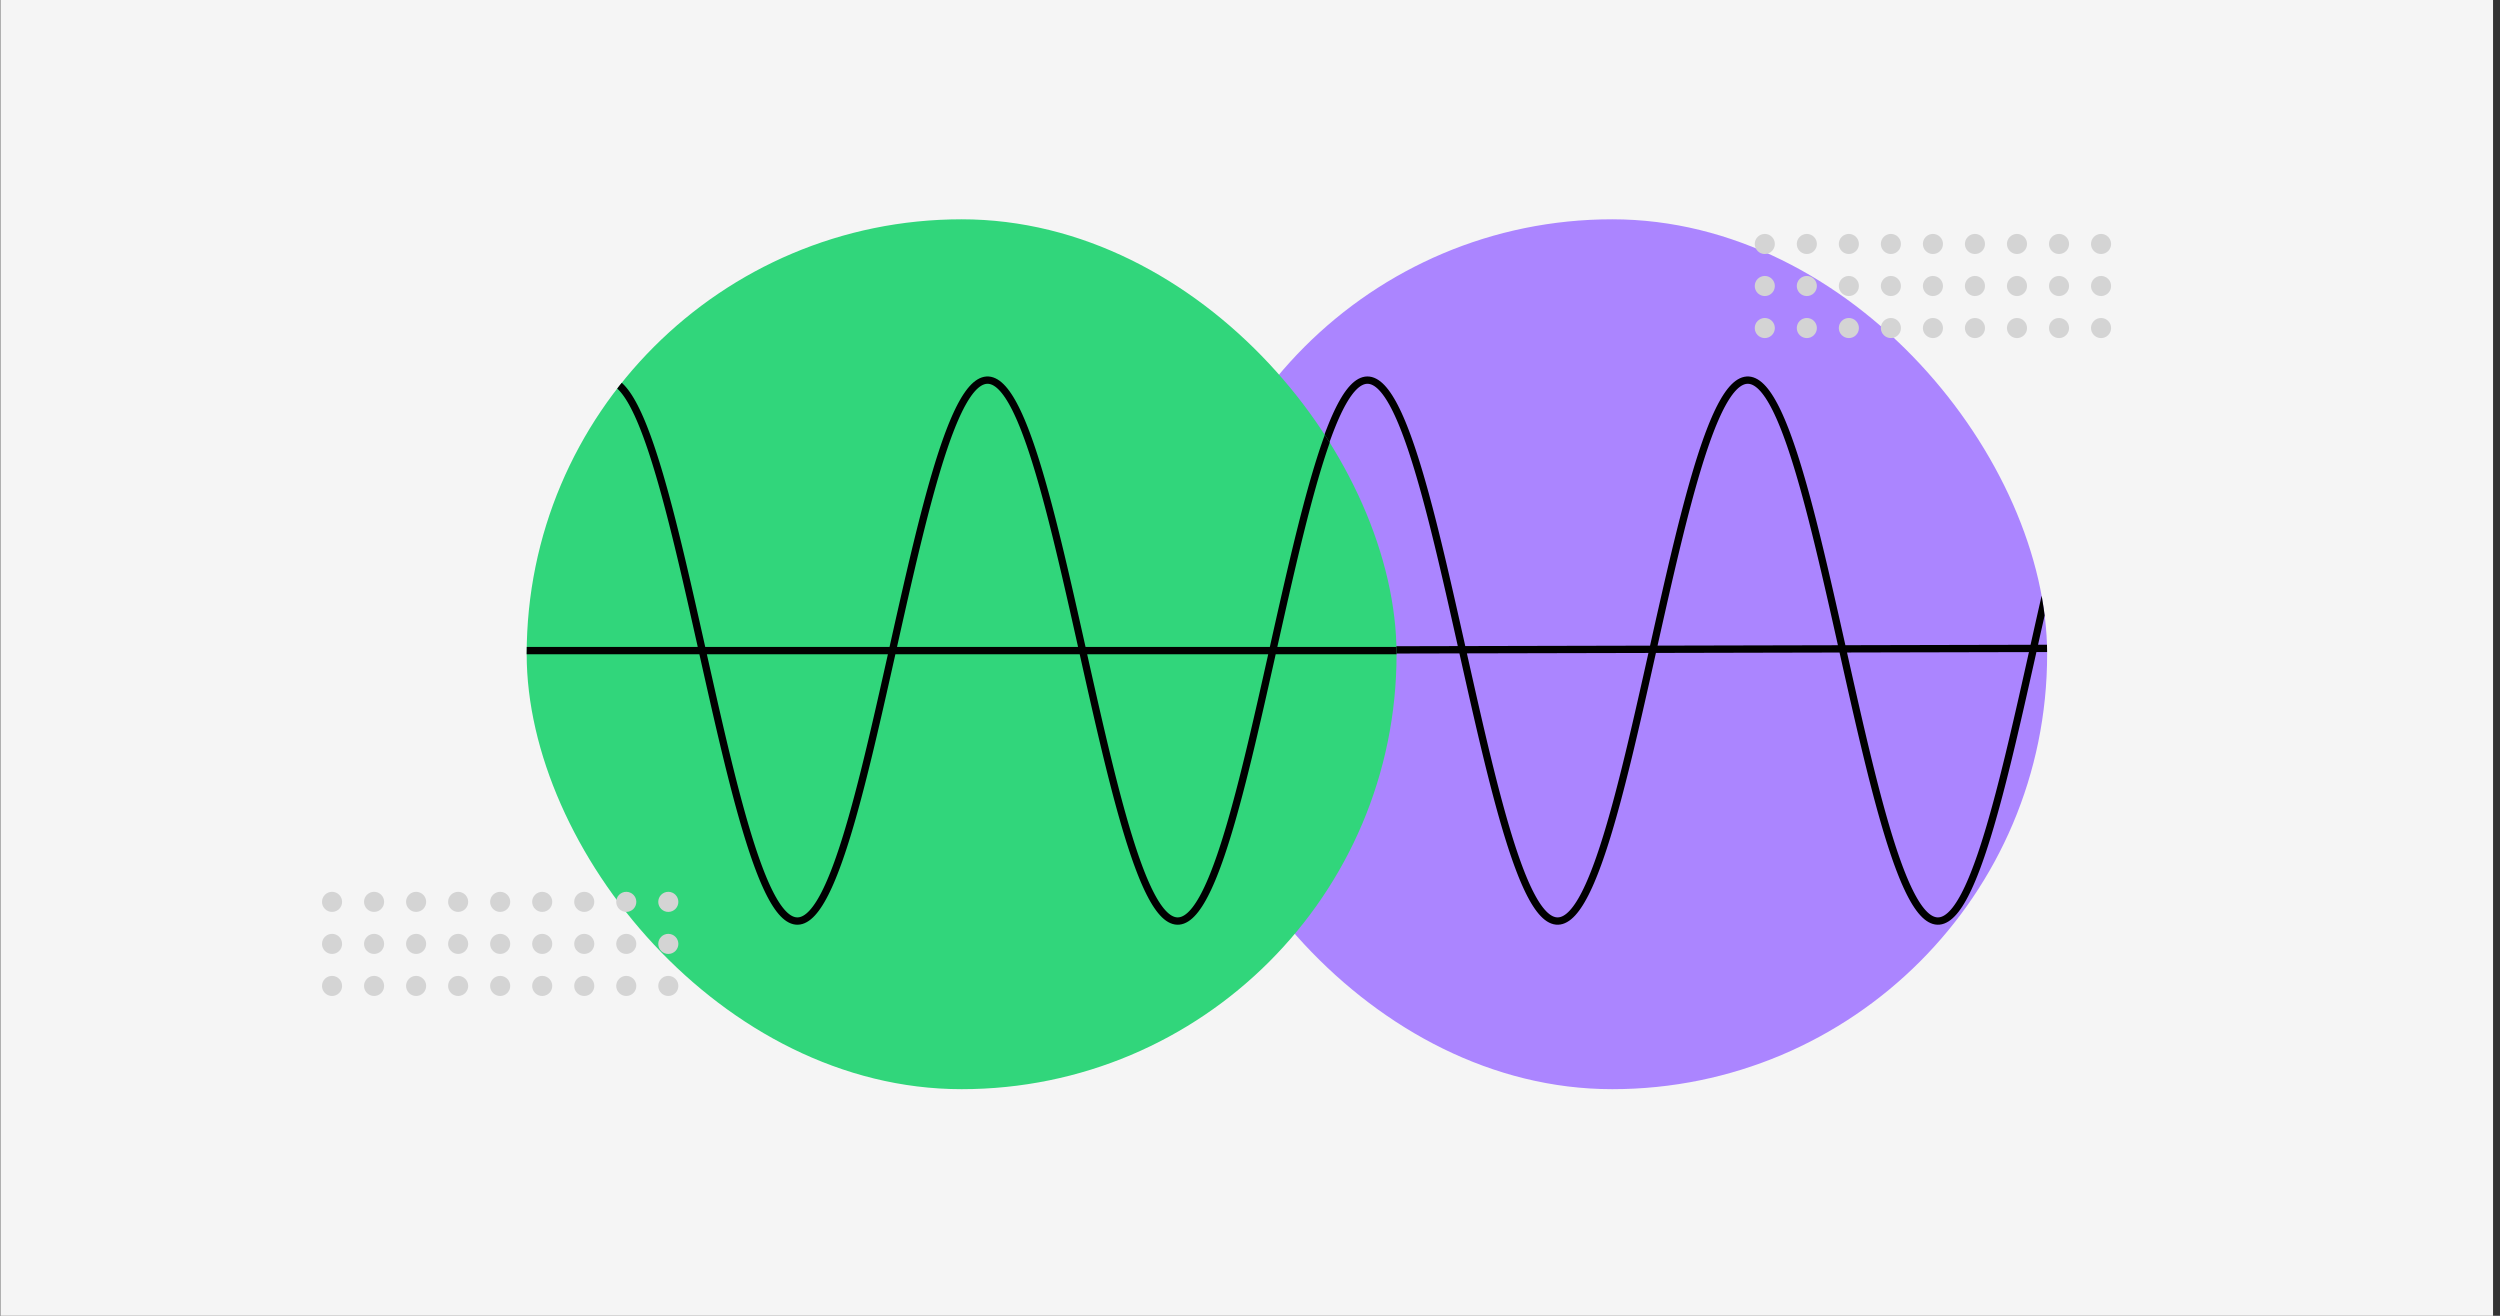 <svg width="342" height="180" viewBox="0 0 342 180" fill="none" xmlns="http://www.w3.org/2000/svg">
<rect x="0" y="0" width="342" height="180" fill="#333333" stroke="none"/>
<rect width="341" height="180" transform="translate(0.049)" fill="#F5F5F5"/>
<g clip-path="url(#clip0)">
<rect x="161.049" y="30" width="119" height="119" rx="59.5" fill="#AB85FF"/>
<path d="M148.049 89L148.297 90.11L148.546 91.219L148.794 92.326L149.042 93.43L149.291 94.53L149.539 95.624L149.788 96.713L150.036 97.795L150.284 98.87L150.533 99.935L150.781 100.99L151.03 102.035L151.278 103.067L151.527 104.088L151.775 105.094L152.023 106.086L152.272 107.063L152.52 108.024L152.769 108.967L153.017 109.892L153.265 110.799L153.514 111.686L153.762 112.552L154.011 113.398L154.259 114.221L154.507 115.022L154.756 115.799L155.004 116.552L155.253 117.281L155.501 117.984L155.749 118.661L155.998 119.311L156.246 119.934L156.495 120.529L156.743 121.095L156.992 121.633L157.24 122.141L157.488 122.62L157.737 123.068L157.985 123.486L158.234 123.873L158.482 124.228L158.73 124.552L158.979 124.843L159.227 125.102L159.476 125.329L159.724 125.523L159.972 125.685L160.221 125.813L160.469 125.908L160.718 125.97L160.966 125.999L161.214 125.994L161.463 125.956L161.711 125.885L161.96 125.78L162.208 125.643L162.456 125.472L162.705 125.269L162.953 125.033L163.202 124.765L163.45 124.464L163.699 124.132L163.947 123.768L164.195 123.372L164.444 122.946L164.692 122.489L164.941 122.002L165.189 121.485L165.437 120.939L165.686 120.365L165.934 119.762L166.183 119.131L166.431 118.474L166.679 117.789L166.928 117.079L167.176 116.344L167.425 115.584L167.673 114.8L167.921 113.993L168.17 113.163L168.418 112.312L168.667 111.439L168.915 110.547L169.163 109.635L169.412 108.704L169.66 107.756L169.909 106.791L170.157 105.81L170.406 104.814L170.654 103.803L170.902 102.779L171.151 101.743L171.399 100.695L171.648 99.637L171.896 98.569L172.144 97.493L172.393 96.409L172.641 95.318L172.89 94.222L173.138 93.121L173.386 92.016L173.635 90.908L173.883 89.799L174.132 88.689L174.38 87.58L174.628 86.471L174.877 85.365L175.125 84.262L175.374 83.164L175.622 82.07L175.87 80.983L176.119 79.903L176.367 78.832L176.616 77.769L176.864 76.717L177.113 75.675L177.361 74.646L177.609 73.629L177.858 72.627L178.106 71.639L178.355 70.667L178.603 69.711L178.851 68.773L179.1 67.852L179.348 66.951L179.597 66.07L179.845 65.209L180.093 64.37L180.342 63.553L180.59 62.758L180.839 61.988L181.087 61.242L181.335 60.52L181.584 59.825L181.832 59.155L182.081 58.513L182.329 57.898L182.577 57.31L182.826 56.752L183.074 56.222L183.323 55.722L183.571 55.252L183.82 54.812L184.068 54.403L184.316 54.025L184.565 53.679L184.813 53.364L185.062 53.082L185.31 52.831L185.558 52.614L185.807 52.429L186.055 52.277L186.304 52.158L186.552 52.072L186.8 52.019L187.049 52L187.297 52.014L187.546 52.061L187.794 52.142L188.042 52.256L188.291 52.402L188.539 52.582L188.788 52.794L189.036 53.04L189.284 53.317L189.533 53.627L189.781 53.968L190.03 54.341L190.278 54.745L190.527 55.18L190.775 55.645L191.023 56.141L191.272 56.665L191.52 57.219L191.769 57.802L192.017 58.413L192.265 59.051L192.514 59.716L192.762 60.408L193.011 61.125L193.259 61.867L193.507 62.634L193.756 63.425L194.004 64.238L194.253 65.074L194.501 65.931L194.749 66.809L194.998 67.707L195.246 68.625L195.495 69.56L195.743 70.513L195.992 71.483L196.24 72.469L196.488 73.469L196.737 74.483L196.985 75.511L197.234 76.55L197.482 77.601L197.73 78.662L197.979 79.732L198.227 80.811L198.476 81.897L198.724 82.989L198.972 84.087L199.221 85.189L199.469 86.295L199.718 87.403L199.966 88.513L200.214 89.622L200.463 90.732L200.711 91.84L200.96 92.945L201.208 94.047L201.456 95.144L201.705 96.236L201.953 97.321L202.202 98.398L202.45 99.468L202.699 100.527L202.947 101.577L203.195 102.615L203.444 103.641L203.692 104.654L203.941 105.652L204.189 106.636L204.437 107.603L204.686 108.554L204.934 109.488L205.183 110.403L205.431 111.298L205.679 112.174L205.928 113.029L206.176 113.862L206.425 114.673L206.673 115.46L206.921 116.224L207.17 116.964L207.418 117.678L207.667 118.366L207.915 119.028L208.163 119.663L208.412 120.271L208.66 120.85L208.909 121.4L209.157 121.922L209.406 122.413L209.654 122.875L209.902 123.306L210.151 123.707L210.399 124.076L210.648 124.413L210.896 124.719L211.144 124.992L211.393 125.234L211.641 125.442L211.89 125.618L212.138 125.761L212.386 125.87L212.635 125.947L212.883 125.99L213.132 126L213.38 125.977L213.628 125.92L213.877 125.83L214.125 125.707L214.374 125.551L214.622 125.362L214.87 125.141L215.119 124.887L215.367 124.6L215.616 124.282L215.864 123.931L216.113 123.55L216.361 123.137L216.609 122.694L216.858 122.22L217.106 121.716L217.355 121.183L217.603 120.621L217.851 120.03L218.1 119.412L218.348 118.766L218.597 118.093L218.845 117.394L219.093 116.67L219.342 115.921L219.59 115.147L219.839 114.35L220.087 113.53L220.335 112.688L220.584 111.825L220.832 110.941L221.081 110.038L221.329 109.116L221.577 108.175L221.826 107.217L222.074 106.243L222.323 105.253L222.571 104.249L222.82 103.231L223.068 102.2L223.316 101.157L223.565 100.103L223.813 99.04L224.062 97.967L224.31 96.886L224.558 95.798L224.807 94.704L225.055 93.605L225.304 92.502L225.552 91.395L225.8 90.287L226.049 89.177L226.297 88.067L226.546 86.958L226.794 85.851L227.042 84.746L227.291 83.646L227.539 82.55L227.788 81.46L228.036 80.377L228.284 79.302L228.533 78.235L228.781 77.178L229.03 76.132L229.278 75.097L229.527 74.075L229.775 73.066L230.023 72.071L230.272 71.092L230.52 70.129L230.769 69.183L231.017 68.254L231.265 67.345L231.514 66.455L231.762 65.585L232.011 64.736L232.259 63.909L232.507 63.105L232.756 62.324L233.004 61.567L233.253 60.834L233.501 60.127L233.749 59.446L233.998 58.792L234.246 58.164L234.495 57.565L234.743 56.994L234.992 56.451L235.24 55.938L235.488 55.455L235.737 55.002L235.985 54.579L236.234 54.187L236.482 53.827L236.73 53.498L236.979 53.202L237.227 52.937L237.476 52.705L237.724 52.506L237.972 52.34L238.221 52.206L238.469 52.106L238.718 52.038L238.966 52.005L239.214 52.004L239.463 52.036L239.711 52.102L239.96 52.202L240.208 52.334L240.456 52.499L240.705 52.697L240.953 52.928L241.202 53.191L241.45 53.486L241.699 53.814L241.947 54.173L242.195 54.563L242.444 54.985L242.692 55.437L242.941 55.919L243.189 56.431L243.437 56.972L243.686 57.542L243.934 58.141L244.183 58.767L244.431 59.421L244.679 60.101L244.928 60.807L245.176 61.538L245.425 62.294L245.673 63.074L245.921 63.878L246.17 64.704L246.418 65.552L246.667 66.421L246.915 67.31L247.163 68.219L247.412 69.147L247.66 70.092L247.909 71.055L248.157 72.034L248.406 73.028L248.654 74.036L248.902 75.058L249.151 76.092L249.399 77.138L249.648 78.194L249.896 79.261L250.144 80.336L250.393 81.419L250.641 82.508L250.89 83.604L251.138 84.704L251.386 85.808L251.635 86.916L251.883 88.025L252.132 89.135L252.38 90.244L252.628 91.353L252.877 92.46L253.125 93.563L253.374 94.662L253.622 95.757L253.87 96.845L254.119 97.926L254.367 98.999L254.616 100.063L254.864 101.117L255.113 102.16L255.361 103.192L255.609 104.21L255.858 105.215L256.106 106.205L256.355 107.18L256.603 108.139L256.851 109.08L257.1 110.003L257.348 110.907L257.597 111.792L257.845 112.656L258.093 113.499L258.342 114.319L258.59 115.117L258.839 115.892L259.087 116.642L259.335 117.367L259.584 118.067L259.832 118.741L260.081 119.388L260.329 120.007L260.577 120.599L260.826 121.162L261.074 121.696L261.323 122.201L261.571 122.676L261.82 123.121L262.068 123.535L262.316 123.917L262.565 124.269L262.813 124.589L263.062 124.876L263.31 125.132L263.558 125.354L263.807 125.545L264.055 125.702L264.304 125.826L264.552 125.917L264.8 125.975L265.049 126L265.297 125.991L265.546 125.949L265.794 125.874L266.042 125.765L266.291 125.624L266.539 125.449L266.788 125.242L267.036 125.002L267.284 124.73L267.533 124.426L267.781 124.089L268.03 123.721L268.278 123.322L268.527 122.892L268.775 122.432L269.023 121.941L269.272 121.421L269.52 120.871L269.769 120.293L270.017 119.687L270.265 119.053L270.514 118.392L270.762 117.705L271.011 116.992L271.259 116.253L271.507 115.49L271.756 114.703L272.004 113.894L272.253 113.061L272.501 112.207L272.749 111.332L272.998 110.437L273.246 109.523L273.495 108.591L273.743 107.64L273.992 106.673L274.24 105.69L274.488 104.692L274.737 103.68L274.985 102.654L275.234 101.617L275.482 100.568L275.73 99.508L275.979 98.439L276.227 97.362L276.476 96.277L276.724 95.186L276.972 94.089L277.221 92.987L277.469 91.882L277.718 90.774L277.966 89.665L278.214 88.555L278.463 87.445L278.711 86.337L278.96 85.231L279.208 84.129L279.456 83.031L279.705 81.939L279.953 80.852L280.202 79.773L280.45 78.703L280.699 77.641L280.947 76.59L281.195 75.55L281.444 74.522L281.692 73.507L281.941 72.507L282.189 71.52L282.437 70.55L282.686 69.597L282.934 68.66L283.183 67.742L283.431 66.844L283.679 65.965L283.928 65.106L284.176 64.27L284.425 63.455L284.673 62.664L284.921 61.896L285.17 61.153L285.418 60.435L285.667 59.742L285.915 59.076L286.163 58.437L286.412 57.825L286.66 57.241L286.909 56.686L287.157 56.16L287.406 55.663L287.654 55.197L287.902 54.761L288.151 54.356L288.399 53.982L288.648 53.639L288.896 53.328L289.144 53.05L289.393 52.803L289.641 52.59L289.89 52.409L290.138 52.261L290.386 52.146L290.635 52.064L290.883 52.015L291.132 52L291.38 52.018L291.628 52.069L291.877 52.154L292.125 52.272L292.374 52.422L292.622 52.606L292.87 52.822L293.119 53.071L293.367 53.353L293.616 53.666L293.864 54.011L294.113 54.388L294.361 54.796L294.609 55.234L294.858 55.703L295.106 56.202L295.355 56.731L295.603 57.288L295.851 57.874L296.1 58.489L296.348 59.13L296.597 59.798L296.845 60.493L297.093 61.214L297.342 61.959L297.59 62.729L297.839 63.522L298.087 64.338L298.335 65.177L298.584 66.037L298.832 66.917L299.081 67.817L299.329 68.737L299.577 69.675L299.826 70.63L300.074 71.602L300.323 72.589L300.571 73.591L300.82 74.607L301.068 75.636L301.316 76.677L301.565 77.729L301.813 78.791L302.062 79.862L302.31 80.942L302.558 82.029L302.807 83.122L303.055 84.22L303.304 85.323L303.552 86.429L303.8 87.537L304.049 88.647L148.049 89Z" stroke="black"/>
</g>
<g clip-path="url(#clip1)">
<rect x="72.049" y="30" width="119" height="119" rx="59.5" fill="#31D67B"/>
<path d="M44.049 89L44.297 90.11L44.546 91.219L44.794 92.326L45.042 93.43L45.291 94.53L45.539 95.624L45.788 96.713L46.036 97.795L46.285 98.87L46.533 99.935L46.781 100.99L47.03 102.035L47.278 103.067L47.526 104.088L47.775 105.094L48.023 106.086L48.272 107.063L48.52 108.024L48.769 108.967L49.017 109.892L49.265 110.799L49.514 111.686L49.762 112.552L50.011 113.398L50.259 114.221L50.507 115.022L50.756 115.799L51.004 116.552L51.253 117.281L51.501 117.984L51.749 118.661L51.998 119.311L52.246 119.934L52.495 120.529L52.743 121.095L52.992 121.633L53.24 122.141L53.488 122.62L53.737 123.068L53.985 123.486L54.233 123.873L54.482 124.228L54.73 124.552L54.979 124.843L55.227 125.102L55.476 125.329L55.724 125.523L55.972 125.685L56.221 125.813L56.469 125.908L56.718 125.97L56.966 125.999L57.214 125.994L57.463 125.956L57.711 125.885L57.96 125.78L58.208 125.643L58.456 125.472L58.705 125.269L58.953 125.033L59.202 124.765L59.45 124.464L59.699 124.132L59.947 123.768L60.195 123.372L60.444 122.946L60.692 122.489L60.941 122.002L61.189 121.485L61.437 120.939L61.686 120.365L61.934 119.762L62.183 119.131L62.431 118.474L62.679 117.789L62.928 117.079L63.176 116.344L63.425 115.584L63.673 114.8L63.921 113.993L64.17 113.163L64.418 112.312L64.667 111.439L64.915 110.547L65.163 109.635L65.412 108.704L65.66 107.756L65.909 106.791L66.157 105.81L66.406 104.814L66.654 103.803L66.902 102.779L67.151 101.743L67.399 100.695L67.648 99.637L67.896 98.569L68.144 97.493L68.393 96.409L68.641 95.318L68.89 94.222L69.138 93.121L69.386 92.016L69.635 90.908L69.883 89.799L70.132 88.689L70.38 87.58L70.628 86.471L70.877 85.365L71.125 84.262L71.374 83.164L71.622 82.07L71.871 80.983L72.119 79.903L72.367 78.832L72.616 77.769L72.864 76.717L73.112 75.675L73.361 74.646L73.609 73.629L73.858 72.627L74.106 71.639L74.355 70.667L74.603 69.711L74.851 68.773L75.1 67.852L75.348 66.951L75.597 66.07L75.845 65.209L76.093 64.37L76.342 63.553L76.59 62.758L76.839 61.988L77.087 61.242L77.335 60.52L77.584 59.825L77.832 59.155L78.081 58.513L78.329 57.898L78.578 57.31L78.826 56.752L79.074 56.222L79.323 55.722L79.571 55.252L79.82 54.812L80.068 54.403L80.316 54.025L80.565 53.679L80.813 53.364L81.062 53.082L81.31 52.831L81.558 52.614L81.807 52.429L82.055 52.277L82.304 52.158L82.552 52.072L82.8 52.019L83.049 52L83.297 52.014L83.546 52.061L83.794 52.142L84.043 52.256L84.291 52.402L84.539 52.582L84.788 52.794L85.036 53.04L85.284 53.317L85.533 53.627L85.781 53.968L86.03 54.341L86.278 54.745L86.526 55.18L86.775 55.645L87.023 56.141L87.272 56.665L87.52 57.219L87.769 57.802L88.017 58.413L88.265 59.051L88.514 59.716L88.762 60.408L89.011 61.125L89.259 61.867L89.507 62.634L89.756 63.425L90.004 64.238L90.253 65.074L90.501 65.931L90.749 66.809L90.998 67.707L91.246 68.625L91.495 69.56L91.743 70.513L91.992 71.483L92.24 72.469L92.488 73.469L92.737 74.483L92.985 75.511L93.234 76.55L93.482 77.601L93.73 78.662L93.979 79.732L94.227 80.811L94.476 81.897L94.724 82.989L94.972 84.087L95.221 85.189L95.469 86.295L95.718 87.403L95.966 88.513L96.214 89.622L96.463 90.732L96.711 91.84L96.96 92.945L97.208 94.047L97.457 95.144L97.705 96.236L97.953 97.321L98.202 98.398L98.45 99.468L98.698 100.527L98.947 101.577L99.195 102.615L99.444 103.641L99.692 104.654L99.941 105.652L100.189 106.636L100.437 107.603L100.686 108.554L100.934 109.488L101.183 110.403L101.431 111.298L101.679 112.174L101.928 113.029L102.176 113.862L102.425 114.673L102.673 115.46L102.921 116.224L103.17 116.964L103.418 117.678L103.667 118.366L103.915 119.028L104.163 119.663L104.412 120.271L104.66 120.85L104.909 121.4L105.157 121.922L105.406 122.413L105.654 122.875L105.902 123.306L106.151 123.707L106.399 124.076L106.648 124.413L106.896 124.719L107.144 124.992L107.393 125.234L107.641 125.442L107.89 125.618L108.138 125.761L108.386 125.87L108.635 125.947L108.883 125.99L109.132 126L109.38 125.977L109.628 125.92L109.877 125.83L110.125 125.707L110.374 125.551L110.622 125.362L110.87 125.141L111.119 124.887L111.367 124.6L111.616 124.282L111.864 123.931L112.113 123.55L112.361 123.137L112.609 122.694L112.858 122.22L113.106 121.716L113.355 121.183L113.603 120.621L113.851 120.03L114.1 119.412L114.348 118.766L114.597 118.093L114.845 117.394L115.093 116.67L115.342 115.921L115.59 115.147L115.839 114.35L116.087 113.53L116.335 112.688L116.584 111.825L116.832 110.941L117.081 110.038L117.329 109.116L117.577 108.175L117.826 107.217L118.074 106.243L118.323 105.253L118.571 104.249L118.82 103.231L119.068 102.2L119.316 101.157L119.565 100.103L119.813 99.04L120.062 97.967L120.31 96.886L120.558 95.798L120.807 94.704L121.055 93.605L121.304 92.502L121.552 91.395L121.8 90.287L122.049 89.177L122.297 88.067L122.546 86.958L122.794 85.851L123.042 84.746L123.291 83.646L123.539 82.55L123.788 81.46L124.036 80.377L124.284 79.302L124.533 78.235L124.781 77.178L125.03 76.132L125.278 75.097L125.527 74.075L125.775 73.066L126.023 72.071L126.272 71.092L126.52 70.129L126.769 69.183L127.017 68.254L127.265 67.345L127.514 66.455L127.762 65.585L128.011 64.736L128.259 63.909L128.507 63.105L128.756 62.324L129.004 61.567L129.253 60.834L129.501 60.127L129.749 59.446L129.998 58.792L130.246 58.164L130.495 57.565L130.743 56.994L130.992 56.451L131.24 55.938L131.488 55.455L131.737 55.002L131.985 54.579L132.234 54.187L132.482 53.827L132.73 53.498L132.979 53.202L133.227 52.937L133.476 52.705L133.724 52.506L133.972 52.34L134.221 52.206L134.469 52.106L134.718 52.038L134.966 52.005L135.214 52.004L135.463 52.036L135.711 52.102L135.96 52.202L136.208 52.334L136.456 52.499L136.705 52.697L136.953 52.928L137.202 53.191L137.45 53.486L137.699 53.814L137.947 54.173L138.195 54.563L138.444 54.985L138.692 55.437L138.941 55.919L139.189 56.431L139.437 56.972L139.686 57.542L139.934 58.141L140.183 58.767L140.431 59.421L140.679 60.101L140.928 60.807L141.176 61.538L141.425 62.294L141.673 63.074L141.921 63.878L142.17 64.704L142.418 65.552L142.667 66.421L142.915 67.31L143.163 68.219L143.412 69.147L143.66 70.092L143.909 71.055L144.157 72.034L144.406 73.028L144.654 74.036L144.902 75.058L145.151 76.092L145.399 77.138L145.648 78.194L145.896 79.261L146.144 80.336L146.393 81.419L146.641 82.508L146.89 83.604L147.138 84.704L147.386 85.808L147.635 86.916L147.883 88.025L148.132 89.135L148.38 90.244L148.628 91.353L148.877 92.46L149.125 93.563L149.374 94.662L149.622 95.757L149.87 96.845L150.119 97.926L150.367 98.999L150.616 100.063L150.864 101.117L151.113 102.16L151.361 103.192L151.609 104.21L151.858 105.215L152.106 106.205L152.355 107.18L152.603 108.139L152.851 109.08L153.1 110.003L153.348 110.907L153.597 111.792L153.845 112.656L154.093 113.499L154.342 114.319L154.59 115.117L154.839 115.892L155.087 116.642L155.335 117.367L155.584 118.067L155.832 118.741L156.081 119.388L156.329 120.007L156.577 120.599L156.826 121.162L157.074 121.696L157.323 122.201L157.571 122.676L157.82 123.121L158.068 123.535L158.316 123.917L158.565 124.269L158.813 124.589L159.062 124.876L159.31 125.132L159.558 125.354L159.807 125.545L160.055 125.702L160.304 125.826L160.552 125.917L160.8 125.975L161.049 126L161.297 125.991L161.546 125.949L161.794 125.874L162.042 125.765L162.291 125.624L162.539 125.449L162.788 125.242L163.036 125.002L163.285 124.73L163.533 124.426L163.781 124.089L164.03 123.721L164.278 123.322L164.527 122.892L164.775 122.432L165.023 121.941L165.272 121.421L165.52 120.871L165.769 120.293L166.017 119.687L166.265 119.053L166.514 118.392L166.762 117.705L167.011 116.992L167.259 116.253L167.507 115.49L167.756 114.703L168.004 113.894L168.253 113.061L168.501 112.207L168.749 111.332L168.998 110.437L169.246 109.523L169.495 108.591L169.743 107.64L169.992 106.673L170.24 105.69L170.488 104.692L170.737 103.68L170.985 102.654L171.234 101.617L171.482 100.568L171.73 99.508L171.979 98.439L172.227 97.362L172.476 96.277L172.724 95.186L172.972 94.089L173.221 92.987L173.469 91.882L173.718 90.774L173.966 89.665L174.214 88.555L174.463 87.445L174.711 86.337L174.96 85.231L175.208 84.129L175.456 83.031L175.705 81.939L175.953 80.852L176.202 79.773L176.45 78.703L176.699 77.641L176.947 76.59L177.195 75.55L177.444 74.522L177.692 73.507L177.941 72.507L178.189 71.52L178.437 70.55L178.686 69.597L178.934 68.66L179.183 67.742L179.431 66.844L179.679 65.965L179.928 65.106L180.176 64.27L180.425 63.455L180.673 62.664L180.921 61.896L181.17 61.153L181.418 60.435L181.667 59.742L181.915 59.076L182.163 58.437L182.412 57.825L182.66 57.241L182.909 56.686L183.157 56.16L183.406 55.663L183.654 55.197L183.902 54.761L184.151 54.356L184.399 53.982L184.648 53.639L184.896 53.328L185.144 53.05L185.393 52.803L185.641 52.59L185.89 52.409L186.138 52.261L186.386 52.146L186.635 52.064L186.883 52.015L187.132 52L187.38 52.018L187.628 52.069L187.877 52.154L188.125 52.272L188.374 52.422L188.622 52.606L188.87 52.822L189.119 53.071L189.367 53.353L189.616 53.666L189.864 54.011L190.113 54.388L190.361 54.796L190.609 55.234L190.858 55.703L191.106 56.202L191.355 56.731L191.603 57.288L191.851 57.874L192.1 58.489L192.348 59.13L192.597 59.798L192.845 60.493L193.093 61.214L193.342 61.959L193.59 62.729L193.839 63.522L194.087 64.338L194.335 65.177L194.584 66.037L194.832 66.917L195.081 67.817L195.329 68.737L195.577 69.675L195.826 70.63L196.074 71.602L196.323 72.589L196.571 73.591L196.82 74.607L197.068 75.636L197.316 76.677L197.565 77.729L197.813 78.791L198.062 79.862L198.31 80.942L198.558 82.029L198.807 83.122L199.055 84.22L199.304 85.323L199.552 86.429L199.8 87.537L199.552 89H44.049Z" stroke="black"/>
</g>
<circle cx="241.424" cy="33.375" r="1.375" fill="#D4D4D4"/>
<circle cx="247.174" cy="33.375" r="1.375" fill="#D4D4D4"/>
<circle cx="252.924" cy="33.375" r="1.375" fill="#D4D4D4"/>
<circle cx="258.674" cy="33.375" r="1.375" fill="#D4D4D4"/>
<circle cx="264.424" cy="33.375" r="1.375" fill="#D4D4D4"/>
<circle cx="270.174" cy="33.375" r="1.375" fill="#D4D4D4"/>
<circle cx="275.924" cy="33.375" r="1.375" fill="#D4D4D4"/>
<circle cx="281.674" cy="33.375" r="1.375" fill="#D4D4D4"/>
<circle cx="287.424" cy="33.375" r="1.375" fill="#D4D4D4"/>
<circle cx="241.424" cy="39.125" r="1.375" fill="#D4D4D4"/>
<circle cx="247.174" cy="39.125" r="1.375" fill="#D4D4D4"/>
<circle cx="241.424" cy="44.875" r="1.375" fill="#D4D4D4"/>
<circle cx="247.174" cy="44.875" r="1.375" fill="#D4D4D4"/>
<circle cx="252.924" cy="44.875" r="1.375" fill="#D4D4D4"/>
<circle cx="258.674" cy="44.875" r="1.375" fill="#D4D4D4"/>
<circle cx="264.424" cy="44.875" r="1.375" fill="#D4D4D4"/>
<circle cx="270.174" cy="44.875" r="1.375" fill="#D4D4D4"/>
<circle cx="275.924" cy="44.875" r="1.375" fill="#D4D4D4"/>
<circle cx="281.674" cy="44.875" r="1.375" fill="#D4D4D4"/>
<circle cx="287.424" cy="44.875" r="1.375" fill="#D4D4D4"/>
<circle cx="252.924" cy="39.125" r="1.375" fill="#D4D4D4"/>
<circle cx="258.674" cy="39.125" r="1.375" fill="#D4D4D4"/>
<circle cx="264.424" cy="39.125" r="1.375" fill="#D4D4D4"/>
<circle cx="270.174" cy="39.125" r="1.375" fill="#D4D4D4"/>
<circle cx="275.924" cy="39.125" r="1.375" fill="#D4D4D4"/>
<circle cx="281.674" cy="39.125" r="1.375" fill="#D4D4D4"/>
<circle cx="287.424" cy="39.125" r="1.375" fill="#D4D4D4"/>
<circle cx="45.424" cy="123.375" r="1.375" fill="#D4D4D4"/>
<circle cx="51.174" cy="123.375" r="1.375" fill="#D4D4D4"/>
<circle cx="56.924" cy="123.375" r="1.375" fill="#D4D4D4"/>
<circle cx="62.674" cy="123.375" r="1.375" fill="#D4D4D4"/>
<circle cx="68.424" cy="123.375" r="1.375" fill="#D4D4D4"/>
<circle cx="74.174" cy="123.375" r="1.375" fill="#D4D4D4"/>
<circle cx="79.924" cy="123.375" r="1.375" fill="#D4D4D4"/>
<circle cx="85.674" cy="123.375" r="1.375" fill="#D4D4D4"/>
<circle cx="91.424" cy="123.375" r="1.375" fill="#D4D4D4"/>
<circle cx="45.424" cy="129.125" r="1.375" fill="#D4D4D4"/>
<circle cx="51.174" cy="129.125" r="1.375" fill="#D4D4D4"/>
<circle cx="45.424" cy="134.875" r="1.375" fill="#D4D4D4"/>
<circle cx="51.174" cy="134.875" r="1.375" fill="#D4D4D4"/>
<circle cx="56.924" cy="134.875" r="1.375" fill="#D4D4D4"/>
<circle cx="62.674" cy="134.875" r="1.375" fill="#D4D4D4"/>
<circle cx="68.424" cy="134.875" r="1.375" fill="#D4D4D4"/>
<circle cx="74.174" cy="134.875" r="1.375" fill="#D4D4D4"/>
<circle cx="79.924" cy="134.875" r="1.375" fill="#D4D4D4"/>
<circle cx="85.674" cy="134.875" r="1.375" fill="#D4D4D4"/>
<circle cx="91.424" cy="134.875" r="1.375" fill="#D4D4D4"/>
<circle cx="56.924" cy="129.125" r="1.375" fill="#D4D4D4"/>
<circle cx="62.674" cy="129.125" r="1.375" fill="#D4D4D4"/>
<circle cx="68.424" cy="129.125" r="1.375" fill="#D4D4D4"/>
<circle cx="74.174" cy="129.125" r="1.375" fill="#D4D4D4"/>
<circle cx="79.924" cy="129.125" r="1.375" fill="#D4D4D4"/>
<circle cx="85.674" cy="129.125" r="1.375" fill="#D4D4D4"/>
<circle cx="91.424" cy="129.125" r="1.375" fill="#D4D4D4"/>
<defs>
<clipPath id="clip0">
<rect x="161.049" y="30" width="119" height="119" rx="59.5" fill="white"/>
</clipPath>
<clipPath id="clip1">
<rect x="72.049" y="30" width="119" height="119" rx="59.5" fill="white"/>
</clipPath>
</defs>
</svg>
